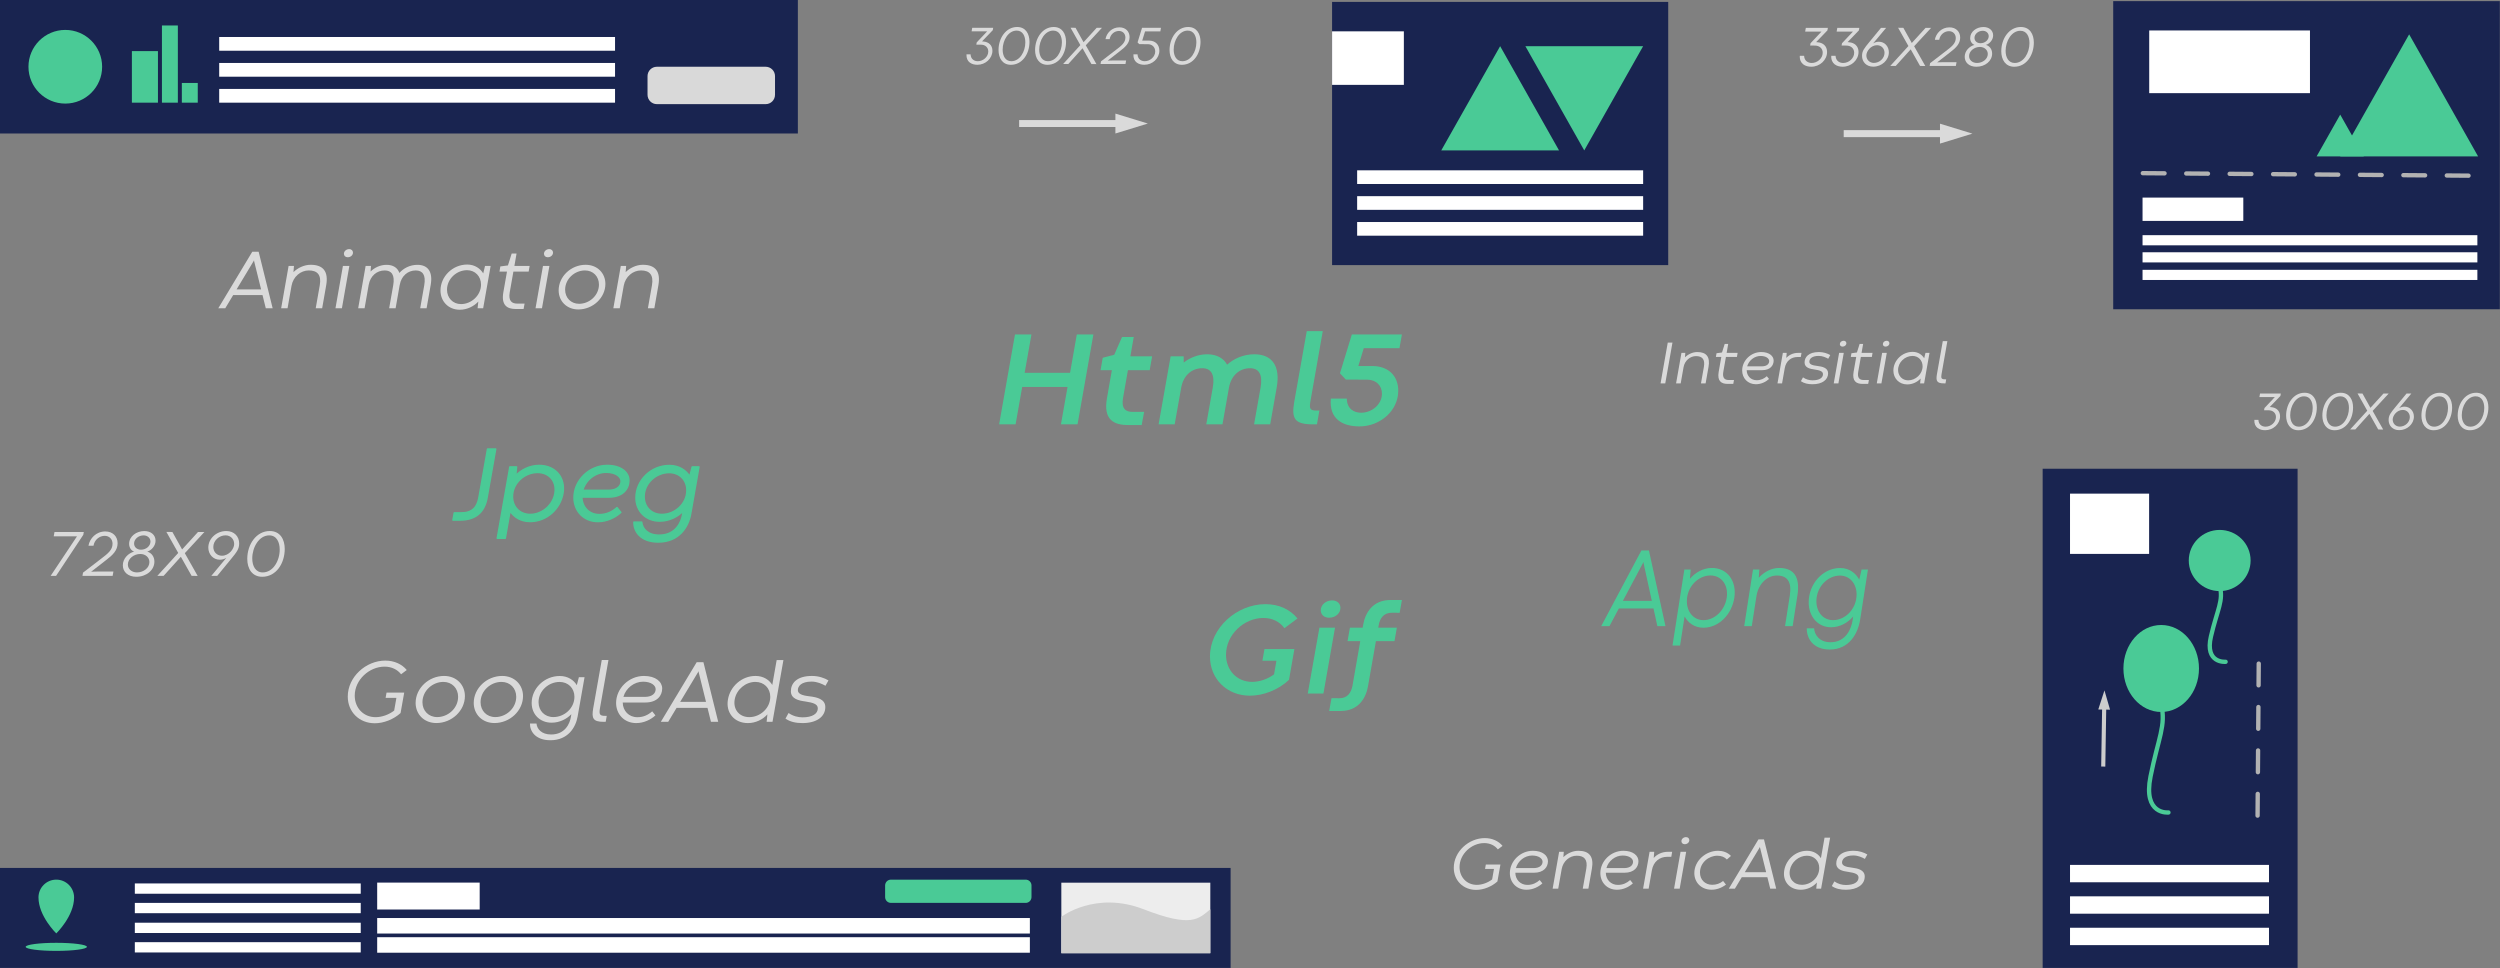 <?xml version="1.0" encoding="UTF-8" standalone="no"?><!DOCTYPE svg PUBLIC "-//W3C//DTD SVG 1.1//EN" "http://www.w3.org/Graphics/SVG/1.1/DTD/svg11.dtd"><svg width="100%" height="100%" viewBox="0 0 1727 669" version="1.1" xmlns="http://www.w3.org/2000/svg" xmlns:xlink="http://www.w3.org/1999/xlink" xml:space="preserve" xmlns:serif="http://www.serif.com/" style="fill-rule:evenodd;clip-rule:evenodd;stroke-linecap:round;stroke-linejoin:round;stroke-miterlimit:1.5;"><rect x="0" y="0" width="1727" height="669" fill="#808080" stroke="none"/><rect id="hc" x="0" y="0" width="1726.88" height="668.67" style="fill:none;"/><clipPath id="_clip1"><rect x="0" y="0" width="1726.88" height="668.67"/></clipPath><g clip-path="url(#_clip1)"><g id="heroContent"><rect x="920.199" y="1.312" width="232.198" height="181.823" style="fill:#192450;"/><clipPath id="_clip2"><rect x="920.199" y="1.312" width="232.198" height="181.823"/></clipPath><g clip-path="url(#_clip2)"><path d="M1094.4,103.894l-40.676,-72l81.352,0l-40.676,72Z" style="fill:#4aca96;"/><path d="M1036.3,31.894l40.676,72l-81.352,0l40.676,-72Z" style="fill:#4aca96;"/><g id="λεττερ"><rect x="147.051" y="79.626" width="385.684" height="9.445" style="fill:#fff;"/><rect x="147.051" y="53.088" width="87.369" height="18.891" style="fill:#fff;"/><rect x="147.051" y="96.719" width="385.684" height="9.445" style="fill:#fff;"/></g><g id="letr"><rect x="937.516" y="135.514" width="197.565" height="9.445" style="fill:#fff;"/><rect x="937.516" y="153.37" width="197.565" height="9.445" style="fill:#fff;"/><rect x="937.516" y="117.658" width="197.565" height="9.445" style="fill:#fff;"/><rect x="874.94" y="21.631" width="94.847" height="36.994" style="fill:#fff;"/></g></g><rect x="1459.8" y="0.788" width="271.847" height="212.87" style="fill:#192450;"/><clipPath id="_clip3"><rect x="1459.8" y="0.788" width="271.847" height="212.87"/></clipPath><g clip-path="url(#_clip3)"><path d="M1664.24,23.728l47.622,84.294l-95.244,0l47.622,-84.294Z" style="fill:#4aca96;"/><path d="M1616.62,79.181l16.294,28.841l-32.588,0l16.294,-28.841Z" style="fill:#4aca96;"/><g id="λεττερ1" serif:id="λεττερ"><rect x="554.628" y="92.475" width="451.542" height="11.058" style="fill:#fff;"/><rect x="554.628" y="61.405" width="102.288" height="22.116" style="fill:#fff;"/><rect x="554.628" y="112.487" width="451.542" height="11.058" style="fill:#fff;"/></g><g id="letr1" serif:id="letr"><rect x="1480.07" y="162.454" width="231.3" height="7.016" style="fill:#fff;"/><rect x="1480.07" y="174.264" width="231.3" height="7.016" style="fill:#fff;"/><rect x="1480.07" y="186.391" width="231.3" height="7.016" style="fill:#fff;"/><rect x="1480.07" y="136.496" width="69.607" height="16.111" style="fill:#fff;"/><rect x="1484.68" y="21.039" width="111.043" height="43.311" style="fill:#fff;"/></g></g><rect x="0" y="0" width="551.159" height="92.223" style="fill:#192450;"/><g id="letr2" serif:id="letr"><rect x="151.424" y="43.495" width="273.446" height="9.49" style="fill:#fff;"/><rect x="151.424" y="61.434" width="273.446" height="9.49" style="fill:#fff;"/><rect x="151.424" y="25.555" width="273.446" height="9.49" style="fill:#fff;"/><path d="M535.379,52.569c0,-3.564 -2.893,-6.457 -6.457,-6.457l-75.152,0c-3.564,0 -6.458,2.893 -6.458,6.457l0,12.916c0,3.564 2.894,6.457 6.458,6.457l75.152,0c3.564,0 6.457,-2.893 6.457,-6.457l0,-12.916Z" style="fill:#d9d9d9;"/></g><rect x="91.107" y="35.307" width="18" height="35.617" style="fill:#4aca96;"/><rect x="125.613" y="57.307" width="11" height="13.617" style="fill:#4aca96;"/><rect x="111.86" y="17.597" width="11" height="53.327" style="fill:#4aca96;"/><circle cx="45.107" cy="46.112" r="25.444" style="fill:#4aca96;"/><rect x="-1.926" y="599.573" width="852.033" height="69.096" style="fill:#192450;"/><g id="letr3" serif:id="letr"><rect x="93.139" y="637.411" width="156.059" height="7.11" style="fill:#fff;"/><rect x="93.139" y="650.852" width="156.059" height="7.11" style="fill:#fff;"/></g><g id="letr4" serif:id="letr"><rect x="260.558" y="634.17" width="450.876" height="10.718" style="fill:#fff;"/><rect x="260.558" y="609.699" width="70.806" height="18.595" style="fill:#fff;"/><rect x="260.558" y="647.419" width="450.876" height="10.718" style="fill:#fff;"/></g><rect x="733.168" y="609.756" width="102.921" height="48.732" style="fill:#ededed;"/><clipPath id="_clip4"><rect x="733.168" y="609.756" width="102.921" height="48.732"/></clipPath><g clip-path="url(#_clip4)"><path d="M733.168,633.342c0,0 23.509,-18.187 56.918,-5.212c33.409,12.975 37.838,6.587 46.003,0c8.165,-6.587 0,30.358 0,30.358l-102.921,0l0,-25.146Z" style="fill:#cdcdcd;"/></g><g id="letr5" serif:id="letr"><rect x="93.139" y="610.281" width="156.059" height="7.11" style="fill:#fff;"/><rect x="93.139" y="623.723" width="156.059" height="7.11" style="fill:#fff;"/></g><path d="M712.56,611.67c0,-2.217 -1.8,-4.016 -4.016,-4.016l-93.092,0c-2.216,0 -4.016,1.799 -4.016,4.016l0,8.032c0,2.217 1.8,4.016 4.016,4.016l93.092,0c2.216,0 4.016,-1.799 4.016,-4.016l0,-8.032Z" style="fill:#4aca96;"/><g id="point"><path d="M38.882,644.799c0,0 12.299,-11.918 12.299,-24.846c0,-6.788 -5.511,-12.299 -12.299,-12.299c-6.788,0 -12.299,5.511 -12.299,12.299c0,12.928 12.299,24.846 12.299,24.846Z" style="fill:#4aca96;"/><ellipse cx="38.882" cy="654.086" rx="21.147" ry="2.789" style="fill:#4aca96;"/></g><rect x="1411.07" y="323.789" width="176.106" height="344.881" style="fill:#192450;"/><g id="σηαπε"><ellipse cx="1492.96" cy="461.793" rx="26.1" ry="30.047" style="fill:#4aca96;"/><path d="M1497.96,561.269c0,0 -17.756,1.94 -12.361,-24.895c5.395,-26.835 10.815,-35.049 7.369,-49.789" style="fill:none;stroke:#4aca96;stroke-width:3px;"/></g><rect x="1429.97" y="341.003" width="54.637" height="41.632" style="fill:#fff;"/><g id="λεττερ2" serif:id="λεττερ"><rect x="1429.97" y="619.183" width="137.448" height="11.996" style="fill:#fff;"/><rect x="1429.97" y="597.474" width="137.448" height="11.996" style="fill:#fff;"/><rect x="1429.97" y="640.892" width="137.448" height="11.996" style="fill:#fff;"/></g><path d="M1454.35,529.562l-2.849,-0.045l0.625,-39.36l-2.646,-0.042l4.281,-13.204l3.859,13.333l-2.645,-0.042l-0.625,39.36Z" style="fill:#cdcdcd;"/><path d="M1559.53,563.423l0.909,-118.372" style="fill:none;stroke:#b2b2b2;stroke-width:3px;stroke-dasharray:15,15,0,0;"/><g id="σηαπε1" serif:id="σηαπε"><ellipse cx="1533.36" cy="387.201" rx="21.362" ry="21.134" style="fill:#4aca96;"/><path d="M1537.44,457.166c0,0 -14.532,1.365 -10.116,-17.509c4.415,-18.874 8.851,-24.651 6.031,-35.019" style="fill:none;stroke:#4aca96;stroke-width:3px;"/></g><g><path d="M690.2,293.144l11.372,0l4.567,-25.851l31.329,0l-4.567,25.851l11.463,0l10.961,-62.11l-11.463,0l-4.659,26.49l-31.375,0l4.704,-26.49l-11.371,0l-10.961,62.11Z" style="fill:#4aca96;fill-rule:nonzero;"/><path d="M769.715,245.055l-7.944,2.101l-1.508,8.581l7.809,0l-3.378,19.324c-2.695,15.117 4.884,18.586 14.975,18.586l8.998,0l1.69,-9.129l-8.039,0c-4.522,0 -7.855,-2.011 -6.531,-9.548l3.38,-19.233l15.026,0l1.69,-9.585l-15.026,0l2.329,-13.383l-8.084,0.046l-5.387,12.24Z" style="fill:#4aca96;fill-rule:nonzero;"/><path d="M881.978,267.521c2.558,-14.478 -3.058,-22.785 -15.478,-22.785c-7.901,0 -14.432,3.286 -18.817,7.166c-2.558,-4.564 -7.262,-7.166 -13.839,-7.166c-6.258,0 -12.149,2.556 -16.123,5.706l-0.046,-4.29l-8.997,0l-8.313,46.992l11.099,0l4.476,-25.163c1.461,-8.59 7.307,-13.614 14.57,-13.614c6.074,0 8.906,4.202 7.262,13.474l-4.476,25.303l11.19,0l4.476,-25.303c1.461,-8.404 7.308,-13.474 14.57,-13.474c6.074,0 8.905,4.202 7.262,13.474l-4.476,25.303l11.141,0l4.519,-25.623Z" style="fill:#4aca96;fill-rule:nonzero;"/><path d="M902.715,228.75l-8.628,48.734c-2.055,11.78 0.137,15.66 13.012,15.66l2.649,0l1.69,-9.54l-2.193,0c-4.202,0 -4.887,-1.279 -4.019,-6.257l8.541,-48.597l-11.052,0Z" style="fill:#4aca96;fill-rule:nonzero;"/><path d="M942.087,240.528l24.662,0l1.689,-9.494l-34.574,0l-8.219,26.853l4.108,4.336l14.573,0.046c6.35,0 10.325,4.112 10.325,9.685c0,7.31 -6.807,13.157 -14.437,13.157c-4.934,0 -9.822,-2.786 -9.822,-9.776l-11.047,0c-1.325,14.524 8.628,19.225 19.773,19.225c14.253,0 26.808,-10.774 26.808,-24.662c0,-10.14 -6.756,-17.032 -17.9,-17.032l-9.685,0l3.746,-12.338Z" style="fill:#4aca96;fill-rule:nonzero;"/></g><g><path d="M872.072,456.451l9.676,0l-1.635,9.415c-4.418,3.227 -9.897,5.172 -15.199,5.172c-10.516,0 -17.983,-8.133 -17.983,-18.737c0,-14.007 12.548,-25.409 25.804,-25.409c6.318,0 11.399,2.651 14.536,7.071l9.014,-6.718c-4.905,-6.138 -12.725,-9.892 -22.092,-9.892c-19.883,0 -38.347,16.477 -38.347,36.14c0,15.379 11.571,27.083 27.61,27.083c9.279,0 19.706,-4.018 26.997,-10.953l-0.089,-0.044l0.089,0l3.711,-21.208l-20.678,0l-1.414,8.08Z" style="fill:#4aca96;fill-rule:nonzero;"/><path d="M903.404,479.074l10.823,0l7.995,-45.461l-10.778,0l-8.04,45.461Zm8.97,-57.526c0,2.87 2.164,5.167 5.741,5.167c4.461,0 7.862,-3.047 7.862,-6.801c0,-2.827 -2.12,-5.168 -5.742,-5.168c-4.461,0 -7.861,3.224 -7.861,6.802Z" style="fill:#4aca96;fill-rule:nonzero;"/><path d="M934.288,473.732c-0.972,4.861 -3.402,8.617 -9.146,8.617l-5.345,-0.044l-1.591,8.831l7.952,0c12.282,0 17.451,-8.875 18.865,-17.139l5.479,-31.11l12.812,0l1.634,-9.274l-12.856,0l0.309,-1.724c0.84,-4.819 3.446,-8.62 9.101,-8.62l5.39,0.044l1.546,-8.832l-7.908,0c-12.282,0 -17.451,8.876 -18.864,17.187l-0.354,1.945l-8.792,0l-1.634,9.274l8.791,0l-5.389,30.845Z" style="fill:#4aca96;fill-rule:nonzero;"/></g><g><path d="M1144.91,432.547l5.601,0l-11.439,-52.277l-5.194,0l-27.767,52.277l5.703,0l6.483,-12.225l23.931,0l2.682,12.225Zm-9.946,-43.589l0.34,-0.884l0.068,0.884l5.702,26.102l-19.993,0l13.883,-26.102Z" style="fill:#4aca96;fill-rule:nonzero;"/><path d="M1198.07,412.982c1.799,-11.496 -4.783,-20.641 -15.476,-20.641c-6.111,0 -11.712,3.264 -15.209,7.53l0.543,-6.454l-4.379,0l-8.181,52.508l5.228,0l3.123,-20.101c2.342,4.42 6.857,7.799 13.002,7.799c10.694,0 19.552,-9.145 21.349,-20.641Zm-5.258,0c-1.358,8.805 -8.453,15.418 -16.023,15.418c-6.722,0 -11.509,-5.537 -11.509,-13.111c0,-9.997 7.876,-17.763 16.296,-17.763c7.57,0 12.593,6.574 11.236,15.456Z" style="fill:#4aca96;fill-rule:nonzero;"/><path d="M1241.66,411.327c1.968,-12.648 -2.273,-18.986 -12.693,-18.986c-5.398,0 -10.66,2.995 -14.02,6.799l0.407,-5.723l-4.379,0l-6.077,39.13l5.228,0l3.259,-20.872c1.358,-8.421 7.435,-14.111 14.088,-14.111c7.028,0 10.455,4.114 8.929,13.84l-3.293,21.143l5.26,0l3.291,-21.22Z" style="fill:#4aca96;fill-rule:nonzero;"/><path d="M1249.44,416.096c0,9.843 6.344,17.22 15.442,17.22c6.145,0 11.746,-3.226 15.277,-7.454l-0.374,2.538c-0.815,5.531 -4.379,15.262 -15.276,15.262c-7.503,0 -10.965,-4.885 -11.338,-9.615l-5.055,0c-0.102,6.884 4.309,14.646 15.849,14.646c13.512,0 19.555,-11.108 21.048,-20.793l5.364,-34.483l-4.379,0l-1.63,7.035c-2.24,-4.386 -6.857,-8.073 -13.172,-8.073c-11.949,0 -21.756,10.876 -21.756,23.717l0,0Zm5.325,-0.768c0,-9.959 7.842,-17.725 16.262,-17.725c6.721,0 11.508,5.498 11.508,13.034c0,10.035 -7.842,17.763 -16.261,17.763c-6.756,0 -11.509,-5.498 -11.509,-13.072Z" style="fill:#4aca96;fill-rule:nonzero;"/></g><g><path d="M266.381,482.086l7.453,0l-1.545,8.789c-3.605,2.788 -8.423,4.546 -12.816,4.546c-8.484,0 -14.422,-6.516 -14.422,-14.879c0,-10.907 10.029,-20.029 20.603,-20.029c4.878,0 8.877,2 11.422,5.273l3.909,-2.939c-3.303,-4.029 -8.635,-6.511 -14.816,-6.511c-13.453,0 -25.932,11.329 -25.932,24.842c0,10.576 7.874,18.451 18.721,18.451c6.12,0 12.998,-2.725 17.755,-7.057l2.514,-14.118l-12.21,0l-0.636,3.632Z" style="fill:#dadada;fill-rule:nonzero;"/><path d="M287.109,485.572c0,7.819 5.844,13.905 14.329,13.905c10.606,0 19.722,-8.48 19.722,-18.632c0,-7.818 -5.874,-13.905 -14.389,-13.905c-10.636,0 -19.662,8.511 -19.662,18.632Zm4.723,-0.484c0,-7.879 6.939,-14.031 14.454,-14.031c5.939,0 10.182,4.364 10.182,10.303c0,7.879 -6.97,14 -14.455,14c-5.939,0 -10.181,-4.333 -10.181,-10.272Z" style="fill:#dadada;fill-rule:nonzero;"/><path d="M327.254,485.572c0,7.819 5.844,13.905 14.329,13.905c10.606,0 19.723,-8.48 19.723,-18.632c0,-7.818 -5.874,-13.905 -14.39,-13.905c-10.636,0 -19.662,8.511 -19.662,18.632Zm4.723,-0.484c0,-7.879 6.939,-14.031 14.455,-14.031c5.939,0 10.181,4.364 10.181,10.303c0,7.879 -6.969,14 -14.454,14c-5.94,0 -10.182,-4.333 -10.182,-10.272Z" style="fill:#dadada;fill-rule:nonzero;"/><path d="M367.278,485.663c0,7.758 5.662,13.572 13.782,13.572c5.484,0 10.484,-2.543 13.635,-5.875l-0.334,2c-0.727,4.36 -3.908,12.029 -13.634,12.029c-6.696,0 -9.785,-3.85 -10.118,-7.578l-4.512,0c-0.091,5.426 3.846,11.543 14.145,11.543c12.059,0 17.452,-8.755 18.785,-16.388l4.788,-27.177l-3.909,0l-1.454,5.544c-2,-3.456 -6.121,-6.362 -11.756,-6.362c-10.665,0 -19.418,8.571 -19.418,18.692l0,0Zm4.753,-0.606c0,-7.848 6.999,-13.97 14.513,-13.97c6,0 10.272,4.334 10.272,10.273c0,7.909 -6.999,14 -14.513,14c-6.03,0 -10.272,-4.333 -10.272,-10.303Z" style="fill:#dadada;fill-rule:nonzero;"/><path d="M415.692,455.942l-5.936,33.54c-1.12,6.634 -0.151,9.147 7.147,9.147l1.515,0l0.728,-4.117l-1.303,0c-3.606,0 -4.06,-1.182 -3.424,-5.06l5.908,-33.51l-4.635,0Z" style="fill:#dadada;fill-rule:nonzero;"/><path d="M445.659,485.297c8.575,0 11.784,-4.965 11.784,-9.693c0,-4.577 -4.42,-8.664 -12.602,-8.664c-10.455,0 -19.238,8.664 -19.238,18.661c0,7.698 5.541,13.906 13.905,13.906c5.333,0 10.121,-2.421 13.273,-5.329l-2.243,-2.788c-2.788,2.455 -6,4.061 -10.273,4.061c-5.818,0 -10,-4.334 -10.091,-10.154l15.485,0Zm-1.424,-14.391c5.697,0 8.697,2.667 8.697,5.183c0,2.818 -2.303,5.213 -7.121,5.304l-15.152,0c1.697,-6.032 7.394,-10.487 13.576,-10.487Z" style="fill:#dadada;fill-rule:nonzero;"/><path d="M491.135,498.629l4.999,0l-10.21,-41.202l-4.635,0l-24.782,41.202l5.09,0l5.786,-9.635l21.359,0l2.393,9.635Zm-8.876,-34.355l0.303,-0.697l0.06,0.697l5.09,20.573l-17.844,0l12.391,-20.573Z" style="fill:#dadada;fill-rule:nonzero;"/><path d="M502.864,483.209c-1.606,9.06 4.299,16.298 13.782,16.298c5.363,0 10.332,-2.482 13.483,-6.026l-0.546,5.148l4.06,0l7.545,-42.657l-4.666,0l-3.03,17.176c-2.121,-3.483 -6.09,-6.208 -11.604,-6.208c-9.514,0 -17.512,7.238 -19.025,16.269l0.001,0Zm4.662,0c1.212,-6.94 7.544,-12.152 14.301,-12.152c5.999,0 10.271,4.364 10.271,10.303c0,7.909 -6.999,14.031 -14.513,14.031c-6.787,0 -11.271,-5.182 -10.059,-12.182Z" style="fill:#dadada;fill-rule:nonzero;"/><path d="M542.615,496.42c3.273,2.27 7.269,3.087 11.753,3.087c9.668,0 15.755,-4.359 15.755,-11.056c0,-5.636 -5.966,-6.818 -10.754,-7.424c-5.425,-0.576 -8.213,-1.758 -8.213,-4.303c0,-2.637 2.303,-5.879 9.455,-5.879c3.91,0 7.271,1.576 9.633,2.879l2.06,-3.696c-2.817,-1.695 -6.844,-3.088 -11.389,-3.088c-10.819,0 -14.573,5.299 -14.573,10.572c0,5.333 5.571,6.485 9.936,7.06c5.334,0.819 8.667,1.728 8.667,4.788c0,3.637 -3.667,6.182 -10.546,6.182c-3.152,0 -6.513,-0.818 -9.663,-3l-2.121,3.878Z" style="fill:#dadada;fill-rule:nonzero;"/></g><g><path d="M183.612,212.965l4.74,0l-9.682,-39.071l-4.395,0l-23.5,39.071l4.826,0l5.487,-9.136l20.254,0l2.27,9.136Zm-8.418,-32.578l0.287,-0.66l0.058,0.66l4.826,19.509l-16.921,0l11.75,-19.509Z" style="fill:#dadada;fill-rule:nonzero;"/><path d="M225.33,197.106c1.666,-9.453 -1.924,-14.19 -10.743,-14.19c-4.568,0 -9.021,2.239 -11.866,5.082l0.345,-4.278l-3.706,0l-5.143,29.245l4.424,0l2.759,-15.599c1.149,-6.294 6.292,-10.546 11.923,-10.546c5.948,0 8.849,3.074 7.557,10.343l-2.787,15.802l4.452,0l2.785,-15.859Z" style="fill:#dadada;fill-rule:nonzero;"/><path d="M231.74,212.965l4.452,0l5.142,-29.245l-4.452,0l-5.142,29.245Zm5.833,-37.665c0,1.349 1.005,2.412 2.613,2.412c2.067,0 3.647,-1.465 3.647,-3.187c0,-1.35 -0.977,-2.441 -2.613,-2.441c-2.039,0 -3.647,1.493 -3.647,3.216Z" style="fill:#dadada;fill-rule:nonzero;"/><path d="M297.532,196.818c1.609,-9.165 -2.009,-13.873 -9.162,-13.873c-5.401,0 -9.768,2.497 -12.469,5.599c-1.293,-3.648 -4.396,-5.599 -8.85,-5.599c-4.51,0 -8.447,2.009 -11.061,4.622l0.287,-3.847l-3.706,0l-5.143,29.245l4.424,0l2.845,-16.173c1.149,-6.295 5.66,-9.972 11.061,-9.972c4.712,0 7.126,3.103 5.89,10.171l-2.815,15.974l4.453,0l2.845,-16.204l0.028,0c1.092,-6.235 5.66,-9.941 11.033,-9.941c4.712,0 7.125,3.103 5.89,10.171l-2.815,15.974l4.423,0l2.842,-16.147Z" style="fill:#dadada;fill-rule:nonzero;"/><path d="M304.288,200.697c0,7.387 5.369,13.274 13.327,13.274c5.143,0 9.827,-2.44 12.815,-5.657l-0.517,4.651l3.85,0l5.171,-29.245l-3.878,0l-1.236,5.143c-1.982,-3.278 -5.775,-6.12 -11.09,-6.12c-10.114,0 -18.442,8.329 -18.442,17.954Zm4.507,-0.572c0,-7.472 6.608,-13.478 13.82,-13.478c5.66,0 9.682,4.311 9.682,9.943c0,7.471 -6.694,13.477 -13.82,13.477c-5.66,0 -9.682,-4.31 -9.682,-9.942Z" style="fill:#dadada;fill-rule:nonzero;"/><path d="M350.887,183.347l-5.255,0.718l-0.603,3.559l5.198,0l-2.526,14.34c-1.523,8.792 2.526,11.49 8.472,11.49l5.517,0l0.689,-3.732l-5.171,0c-3.391,0 -6.177,-1.638 -5.086,-7.787l2.528,-14.311l10.545,0l0.661,-3.904l-10.516,0l1.494,-8.59l-3.362,0l-2.585,8.217Z" style="fill:#dadada;fill-rule:nonzero;"/><path d="M369.939,212.965l4.452,0l5.142,-29.245l-4.452,0l-5.142,29.245Zm5.833,-37.665c0,1.349 1.005,2.412 2.613,2.412c2.067,0 3.647,-1.465 3.647,-3.187c0,-1.35 -0.977,-2.441 -2.613,-2.441c-2.039,0 -3.647,1.493 -3.647,3.216Z" style="fill:#dadada;fill-rule:nonzero;"/><path d="M385.914,200.584c0,7.414 5.542,13.186 13.588,13.186c10.058,0 18.703,-8.042 18.703,-17.668c0,-7.414 -5.571,-13.186 -13.646,-13.186c-10.086,0 -18.645,8.071 -18.645,17.668Zm4.479,-0.459c0,-7.472 6.58,-13.305 13.707,-13.305c5.632,0 9.655,4.138 9.655,9.77c0,7.471 -6.609,13.276 -13.707,13.276c-5.632,0 -9.655,-4.109 -9.655,-9.741Z" style="fill:#dadada;fill-rule:nonzero;"/><path d="M454.809,197.106c1.666,-9.453 -1.923,-14.19 -10.742,-14.19c-4.568,0 -9.022,2.239 -11.866,5.082l0.344,-4.278l-3.706,0l-5.143,29.245l4.425,0l2.758,-15.599c1.149,-6.294 6.292,-10.546 11.924,-10.546c5.947,0 8.848,3.074 7.556,10.343l-2.787,15.802l4.452,0l2.785,-15.859Z" style="fill:#dadada;fill-rule:nonzero;"/></g><g><path d="M1025.88,600.238l6.16,0l-1.277,7.265c-2.98,2.304 -6.962,3.757 -10.593,3.757c-7.013,0 -11.921,-5.386 -11.921,-12.298c0,-9.015 8.289,-16.555 17.03,-16.555c4.032,0 7.337,1.653 9.441,4.358l3.231,-2.429c-2.73,-3.33 -7.138,-5.382 -12.247,-5.382c-11.119,0 -21.434,9.364 -21.434,20.533c0,8.742 6.508,15.251 15.474,15.251c5.059,0 10.744,-2.252 14.675,-5.833l2.079,-11.669l-10.093,0l-0.525,3.002Z" style="fill:#dadada;fill-rule:nonzero;"/><path d="M1059.59,602.892c7.088,0 9.74,-4.104 9.74,-8.012c0,-3.783 -3.653,-7.161 -10.416,-7.161c-8.641,0 -15.902,7.161 -15.902,15.424c0,6.363 4.58,11.495 11.494,11.495c4.408,0 8.366,-2.002 10.971,-4.405l-1.854,-2.305c-2.304,2.029 -4.959,3.357 -8.491,3.357c-4.809,0 -8.266,-3.582 -8.341,-8.393l12.799,0Zm-1.177,-11.895c4.709,0 7.189,2.204 7.189,4.284c0,2.33 -1.904,4.309 -5.886,4.384l-12.524,0c1.402,-4.986 6.111,-8.668 11.221,-8.668Z" style="fill:#dadada;fill-rule:nonzero;"/><path d="M1099.68,600.088c1.452,-8.24 -1.676,-12.369 -9.363,-12.369c-3.982,0 -7.864,1.952 -10.343,4.43l0.3,-3.729l-3.23,0l-4.483,25.492l3.857,0l2.404,-13.597c1.002,-5.487 5.484,-9.193 10.393,-9.193c5.184,0 7.713,2.68 6.586,9.016l-2.429,13.774l3.881,0l2.427,-13.824Z" style="fill:#dadada;fill-rule:nonzero;"/><path d="M1122.1,602.892c7.087,0 9.74,-4.104 9.74,-8.012c0,-3.783 -3.653,-7.161 -10.416,-7.161c-8.642,0 -15.902,7.161 -15.902,15.424c0,6.363 4.58,11.495 11.493,11.495c4.409,0 8.366,-2.002 10.971,-4.405l-1.853,-2.305c-2.305,2.029 -4.96,3.357 -8.491,3.357c-4.81,0 -8.266,-3.582 -8.341,-8.393l12.799,0Zm-1.177,-11.895c4.709,0 7.188,2.204 7.188,4.284c0,2.33 -1.903,4.309 -5.886,4.384l-12.524,0c1.403,-4.986 6.112,-8.668 11.222,-8.668Z" style="fill:#dadada;fill-rule:nonzero;"/><path d="M1155.13,588.42l-2.904,0c-4.207,0 -7.662,1.802 -9.841,4.255l0.351,-4.255l-3.205,0l-4.482,25.492l3.831,0l2.228,-12.672c1.077,-6.136 5.384,-9.367 10.692,-9.367l2.729,0l0.601,-3.453Z" style="fill:#dadada;fill-rule:nonzero;"/><path d="M1156.44,613.912l3.88,0l4.482,-25.492l-3.881,0l-4.481,25.492Zm5.084,-32.831c0,1.176 0.876,2.102 2.277,2.102c1.802,0 3.179,-1.276 3.179,-2.778c0,-1.176 -0.851,-2.127 -2.278,-2.127c-1.777,0 -3.178,1.301 -3.178,2.803Z" style="fill:#dadada;fill-rule:nonzero;"/><path d="M1190.32,608.58c-2.129,1.753 -4.659,2.63 -7.589,2.63c-4.608,0 -8.389,-3.256 -8.389,-8.466c0,-6.938 6.135,-11.622 11.945,-11.622c2.83,0 5.134,0.952 6.637,2.63l2.83,-2.48c-2.404,-2.502 -5.66,-3.553 -8.891,-3.553c-8.74,0 -16.425,7.06 -16.425,15.376c0,6.437 4.68,11.393 11.667,11.518c3.281,0.075 6.887,-1.026 10.193,-3.528l-1.978,-2.505Z" style="fill:#dadada;fill-rule:nonzero;"/><path d="M1222.87,613.912l4.131,0l-8.438,-34.056l-3.832,0l-20.484,34.056l4.207,0l4.783,-7.964l17.654,0l1.979,7.964Zm-7.337,-28.397l0.25,-0.576l0.05,0.576l4.207,17.005l-14.749,0l10.242,-17.005Z" style="fill:#dadada;fill-rule:nonzero;"/><path d="M1232.57,601.166c-1.327,7.489 3.553,13.472 11.392,13.472c4.432,0 8.54,-2.052 11.144,-4.981l-0.451,4.255l3.356,0l6.236,-35.259l-3.857,0l-2.504,14.197c-1.753,-2.879 -5.034,-5.131 -9.592,-5.131c-7.863,0 -14.474,5.983 -15.725,13.447l0.001,0Zm3.854,0c1.001,-5.736 6.236,-10.044 11.82,-10.044c4.959,0 8.49,3.607 8.49,8.516c0,6.538 -5.785,11.597 -11.996,11.597c-5.61,0 -9.316,-4.283 -8.314,-10.069Z" style="fill:#dadada;fill-rule:nonzero;"/><path d="M1265.42,612.086c2.705,1.876 6.008,2.552 9.715,2.552c7.991,0 13.022,-3.603 13.022,-9.139c0,-4.659 -4.931,-5.635 -8.889,-6.136c-4.484,-0.476 -6.789,-1.453 -6.789,-3.557c0,-2.179 1.904,-4.859 7.816,-4.859c3.232,0 6.01,1.302 7.962,2.379l1.703,-3.055c-2.329,-1.401 -5.657,-2.552 -9.414,-2.552c-8.942,0 -12.045,4.38 -12.045,8.738c0,4.408 4.605,5.36 8.212,5.836c4.409,0.676 7.164,1.428 7.164,3.958c0,3.005 -3.031,5.109 -8.717,5.109c-2.605,0 -5.383,-0.676 -7.987,-2.479l-1.753,3.205Z" style="fill:#dadada;fill-rule:nonzero;"/></g><g><path d="M1147.12,264.834l3.248,0l4.966,-28.144l-3.249,0l-4.965,28.144Z" style="fill:#dadada;fill-rule:nonzero;"/><path d="M1180.25,253.41c1.2,-6.809 -1.385,-10.221 -7.738,-10.221c-3.291,0 -6.498,1.613 -8.547,3.66l0.248,-3.081l-2.67,0l-3.704,21.066l3.187,0l1.987,-11.236c0.827,-4.534 4.532,-7.597 8.589,-7.597c4.284,0 6.373,2.214 5.443,7.45l-2.008,11.383l3.207,0l2.006,-11.424Z" style="fill:#dadada;fill-rule:nonzero;"/><path d="M1189.56,243.499l-3.786,0.517l-0.434,2.564l3.744,0l-1.82,10.329c-1.096,6.334 1.82,8.277 6.103,8.277l3.974,0l0.497,-2.688l-3.726,0c-2.442,0 -4.449,-1.18 -3.663,-5.609l1.821,-10.309l7.596,0l0.476,-2.812l-7.575,0l1.076,-6.188l-2.421,0l-1.862,5.919Z" style="fill:#dadada;fill-rule:nonzero;"/><path d="M1217.19,255.728c5.857,0 8.049,-3.392 8.049,-6.622c0,-3.126 -3.019,-5.917 -8.608,-5.917c-7.141,0 -13.141,5.917 -13.141,12.746c0,5.259 3.785,9.499 9.498,9.499c3.643,0 6.914,-1.654 9.067,-3.64l-1.532,-1.905c-1.904,1.677 -4.099,2.775 -7.017,2.775c-3.975,0 -6.831,-2.961 -6.893,-6.936l10.577,0Zm-0.973,-9.831c3.892,0 5.941,1.822 5.941,3.541c0,1.925 -1.573,3.561 -4.864,3.623l-10.35,0c1.159,-4.12 5.051,-7.164 9.273,-7.164Z" style="fill:#dadada;fill-rule:nonzero;"/><path d="M1244.49,243.768l-2.401,0c-3.476,0 -6.332,1.489 -8.132,3.516l0.29,-3.516l-2.649,0l-3.704,21.066l3.166,0l1.842,-10.472c0.89,-5.071 4.449,-7.74 8.836,-7.74l2.255,0l0.497,-2.854Z" style="fill:#dadada;fill-rule:nonzero;"/><path d="M1244.06,263.325c2.235,1.551 4.965,2.109 8.028,2.109c6.604,0 10.761,-2.977 10.761,-7.552c0,-3.85 -4.074,-4.657 -7.345,-5.071c-3.706,-0.393 -5.611,-1.201 -5.611,-2.939c0,-1.801 1.574,-4.016 6.459,-4.016c2.671,0 4.967,1.076 6.58,1.966l1.407,-2.524c-1.924,-1.158 -4.675,-2.109 -7.78,-2.109c-7.389,0 -9.954,3.619 -9.954,7.221c0,3.643 3.806,4.429 6.787,4.823c3.644,0.559 5.921,1.18 5.921,3.27c0,2.484 -2.505,4.223 -7.204,4.223c-2.153,0 -4.449,-0.559 -6.601,-2.049l-1.448,2.648Z" style="fill:#dadada;fill-rule:nonzero;"/><path d="M1266.76,264.834l3.207,0l3.704,-21.066l-3.207,0l-3.704,21.066Zm4.202,-27.131c0,0.972 0.724,1.737 1.882,1.737c1.489,0 2.627,-1.055 2.627,-2.296c0,-0.972 -0.703,-1.758 -1.882,-1.758c-1.469,0 -2.627,1.076 -2.627,2.317Z" style="fill:#dadada;fill-rule:nonzero;"/><path d="M1282.76,243.499l-3.786,0.517l-0.434,2.564l3.744,0l-1.82,10.329c-1.097,6.334 1.82,8.277 6.103,8.277l3.974,0l0.496,-2.688l-3.725,0c-2.442,0 -4.449,-1.18 -3.663,-5.609l1.821,-10.309l7.596,0l0.476,-2.812l-7.575,0l1.076,-6.188l-2.421,0l-1.862,5.919Z" style="fill:#dadada;fill-rule:nonzero;"/><path d="M1296.48,264.834l3.207,0l3.704,-21.066l-3.207,0l-3.704,21.066Zm4.201,-27.131c0,0.972 0.724,1.737 1.883,1.737c1.489,0 2.627,-1.055 2.627,-2.296c0,-0.972 -0.704,-1.758 -1.883,-1.758c-1.468,0 -2.627,1.076 -2.627,2.317Z" style="fill:#dadada;fill-rule:nonzero;"/><path d="M1307.95,255.997c0,5.321 3.867,9.562 9.6,9.562c3.705,0 7.078,-1.758 9.231,-4.075l-0.373,3.35l2.773,0l3.726,-21.066l-2.794,0l-0.89,3.704c-1.428,-2.36 -4.16,-4.407 -7.989,-4.407c-7.285,0 -13.284,5.999 -13.284,12.932Zm3.246,-0.412c0,-5.382 4.761,-9.708 9.955,-9.708c4.077,0 6.975,3.105 6.975,7.162c0,5.381 -4.822,9.708 -9.955,9.708c-4.077,0 -6.975,-3.105 -6.975,-7.162Z" style="fill:#dadada;fill-rule:nonzero;"/><path d="M1342.07,235.676l-4.054,22.911c-0.765,4.531 -0.103,6.247 4.882,6.247l1.035,0l0.497,-2.812l-0.89,0c-2.463,0 -2.774,-0.807 -2.339,-3.456l4.036,-22.89l-3.167,0Z" style="fill:#dadada;fill-rule:nonzero;"/></g><g><path d="M686.098,19.199l-14.486,0l-0.441,2.465l10.732,0l-7.198,7.641l-0.276,1.526l3.093,0.019c3.074,0 5.173,1.896 5.173,4.713c0,3.757 -3.59,6.721 -7.217,6.721c-2.209,0 -4.86,-1.197 -5.007,-4.732l-2.835,0c-0.239,5.449 3.774,7.197 7.548,7.197c5.596,0 10.38,-4.38 10.38,-9.701c0,-3.904 -2.722,-6.129 -6.238,-6.368c-0.092,-0.019 -0.313,-0.055 -0.534,-0.074c-0.129,-0.018 -0.276,-0.018 -0.423,-0.018l7.434,-7.733l0.295,-1.656Z" style="fill:#dadada;fill-rule:nonzero;"/><path d="M698.304,44.767c7.991,0 12.867,-7.638 12.867,-15.886c0,-5.431 -2.575,-10.234 -8.54,-10.234c-7.641,0 -12.849,7.546 -12.849,15.923c0,5.652 2.814,10.197 8.522,10.197Zm0.313,-2.483c-4.069,0 -5.984,-3.627 -5.984,-7.99c0,-6.499 3.959,-13.164 9.685,-13.164c4.216,0 5.983,3.848 5.983,8.119c0,6.462 -3.848,13.035 -9.684,13.035Z" style="fill:#dadada;fill-rule:nonzero;"/><path d="M723.561,44.767c7.991,0 12.867,-7.638 12.867,-15.886c0,-5.431 -2.575,-10.234 -8.54,-10.234c-7.641,0 -12.849,7.546 -12.849,15.923c0,5.652 2.814,10.197 8.522,10.197Zm0.313,-2.483c-4.069,0 -5.984,-3.627 -5.984,-7.99c0,-6.499 3.959,-13.164 9.685,-13.164c4.216,0 5.983,3.848 5.983,8.119c0,6.462 -3.848,13.035 -9.684,13.035Z" style="fill:#dadada;fill-rule:nonzero;"/><path d="M742.983,19.199l-3.442,-0.055l6.774,12.02l-11.928,13.069l3.589,0l9.83,-10.897l6.148,10.897l3.46,0.055l-7.344,-12.995l11.173,-12.094l-3.645,0l-9.074,9.959l-5.541,-9.959Z" style="fill:#dadada;fill-rule:nonzero;"/><path d="M760.251,44.233l17.231,0l0.441,-2.464l-8.688,0c-1.381,0 -2.356,0.018 -3.038,0.073c-0.405,0.019 -0.736,0.037 -1.012,0.055l8.358,-6.499c4.013,-3.037 6.772,-5.67 6.772,-9.794c0,-3.83 -2.686,-6.718 -7.03,-6.718c-5.228,0 -8.873,3.938 -9.61,8.154l2.872,0c0.589,-3.535 3.535,-5.652 6.388,-5.652c2.577,0 4.492,1.822 4.492,4.529c0,3.48 -2.541,5.542 -6.591,8.598l-10.272,7.897l-0.313,1.821Z" style="fill:#dadada;fill-rule:nonzero;"/><path d="M791.013,21.682l10.564,0l0.423,-2.483l-13.068,0l-3.111,10.106l1.197,1.195l5.891,0.018c3.074,0 5.117,2.173 5.117,5.009c0,3.774 -3.589,6.757 -7.216,6.757c-2.209,0 -4.86,-1.197 -5.007,-4.732l-2.835,0c-0.239,5.449 3.774,7.197 7.548,7.197c5.596,0 10.38,-4.361 10.38,-9.738c0,-4.032 -2.704,-6.957 -7.085,-6.957l-4.768,0l1.97,-6.372Z" style="fill:#dadada;fill-rule:nonzero;"/><path d="M816.452,44.767c7.991,0 12.867,-7.638 12.867,-15.886c0,-5.431 -2.575,-10.234 -8.54,-10.234c-7.641,0 -12.849,7.546 -12.849,15.923c0,5.652 2.815,10.197 8.522,10.197Zm0.313,-2.483c-4.069,0 -5.984,-3.627 -5.984,-7.99c0,-6.499 3.959,-13.164 9.685,-13.164c4.216,0 5.984,3.848 5.984,8.119c0,6.462 -3.848,13.035 -9.685,13.035Z" style="fill:#dadada;fill-rule:nonzero;"/></g><g><path d="M1262.7,19.228l-15.231,0l-0.465,2.591l11.285,0l-7.569,8.035l-0.29,1.605l3.252,0.019c3.233,0 5.439,1.994 5.439,4.956c0,3.95 -3.774,7.067 -7.588,7.067c-2.322,0 -5.11,-1.259 -5.265,-4.976l-2.98,0c-0.252,5.73 3.968,7.567 7.936,7.567c5.884,0 10.914,-4.605 10.914,-10.2c0,-4.104 -2.862,-6.444 -6.559,-6.696c-0.097,-0.019 -0.329,-0.058 -0.561,-0.077c-0.136,-0.019 -0.291,-0.019 -0.446,-0.019l7.818,-8.132l0.31,-1.74Z" style="fill:#dadada;fill-rule:nonzero;"/><path d="M1284.44,19.228l-15.231,0l-0.465,2.591l11.285,0l-7.568,8.035l-0.291,1.605l3.252,0.019c3.233,0 5.44,1.994 5.44,4.956c0,3.95 -3.775,7.067 -7.588,7.067c-2.323,0 -5.11,-1.259 -5.265,-4.976l-2.981,0c-0.252,5.73 3.968,7.567 7.936,7.567c5.884,0 10.915,-4.605 10.915,-10.2c0,-4.104 -2.863,-6.444 -6.56,-6.696c-0.096,-0.019 -0.329,-0.058 -0.561,-0.077c-0.136,-0.019 -0.29,-0.019 -0.445,-0.019l7.817,-8.132l0.31,-1.74Z" style="fill:#dadada;fill-rule:nonzero;"/><path d="M1286.3,38.622c0,4.182 3.017,7.431 7.741,7.431c5.885,0 10.78,-4.527 10.78,-9.928c0,-4.105 -2.939,-7.296 -6.869,-7.296c-1.452,0 -2.769,0.425 -3.989,1.14l8.982,-10.741l-3.541,0l-7.938,9.659c-3.696,4.527 -5.166,6.231 -5.166,9.735Zm2.978,-0.348c0,-2.827 3.059,-7.048 7.377,-7.048c3.02,0 5.169,2.304 5.169,5.266c0,3.892 -3.563,6.97 -7.318,6.97c-3.04,0 -5.228,-2.246 -5.228,-5.188Z" style="fill:#dadada;fill-rule:nonzero;"/><path d="M1314.83,19.228l-3.619,-0.058l7.123,12.638l-12.542,13.742l3.774,0l10.335,-11.458l6.465,11.458l3.639,0.058l-7.723,-13.664l11.748,-12.716l-3.832,0l-9.542,10.471l-5.826,-10.471Z" style="fill:#dadada;fill-rule:nonzero;"/><path d="M1332.99,45.55l18.117,0l0.464,-2.591l-9.135,0c-1.452,0 -2.478,0.019 -3.194,0.077c-0.426,0.019 -0.774,0.039 -1.065,0.058l8.788,-6.833c4.22,-3.194 7.121,-5.963 7.121,-10.299c0,-4.027 -2.824,-7.063 -7.392,-7.063c-5.497,0 -9.33,4.14 -10.104,8.573l3.02,0c0.619,-3.717 3.716,-5.943 6.716,-5.943c2.71,0 4.723,1.916 4.723,4.762c0,3.659 -2.671,5.827 -6.929,9.041l-10.801,8.304l-0.329,1.914Z" style="fill:#dadada;fill-rule:nonzero;"/><path d="M1363.97,26.137c0,-2.614 2.633,-4.879 5.692,-4.879c2.44,0 4.144,1.665 4.144,3.737c0,2.633 -2.595,4.859 -5.673,4.859c-2.556,0 -4.163,-1.645 -4.163,-3.717Zm-3.736,12.62c0,-3.504 3.601,-6.331 7.434,-6.331c3.195,0 5.499,2.091 5.499,4.879c0,3.505 -3.563,6.196 -7.454,6.196c-3.155,0 -5.479,-2.014 -5.479,-4.744Zm0.758,-12.426c0,2.129 1.16,4.046 2.997,4.664c-3.522,0.987 -6.772,4.103 -6.772,8.266c0,3.949 3.114,6.851 8.07,6.851c6.098,0 10.878,-3.986 10.878,-9.097c0,-3.001 -1.76,-5.285 -4.295,-6c2.612,-0.774 4.991,-3.523 4.991,-6.562c0,-3.485 -2.804,-5.787 -6.734,-5.787c-4.763,0 -9.135,3.192 -9.135,7.665Z" style="fill:#dadada;fill-rule:nonzero;"/><path d="M1391.44,46.112c8.402,0 13.529,-8.032 13.529,-16.704c0,-5.711 -2.708,-10.761 -8.98,-10.761c-8.034,0 -13.51,7.934 -13.51,16.743c0,5.943 2.959,10.722 8.961,10.722Zm0.329,-2.611c-4.279,0 -6.292,-3.814 -6.292,-8.402c0,-6.833 4.162,-13.841 10.183,-13.841c4.433,0 6.292,4.046 6.292,8.537c0,6.795 -4.046,13.706 -10.183,13.706Z" style="fill:#dadada;fill-rule:nonzero;"/></g><g><path d="M35,397.792l3.742,0l18.798,-28.333l0.356,-1.959l-20.246,0l-0.534,2.982l16.081,0l-18.197,27.31Z" style="fill:#dadada;fill-rule:nonzero;"/><path d="M56.963,397.792l20.85,0l0.534,-2.982l-10.513,0c-1.671,0 -2.852,0.022 -3.676,0.089c-0.49,0.022 -0.891,0.044 -1.225,0.067l10.113,-7.864c4.856,-3.676 8.195,-6.862 8.195,-11.852c0,-4.634 -3.25,-8.128 -8.507,-8.128c-6.326,0 -10.736,4.764 -11.627,9.866l3.475,0c0.712,-4.278 4.276,-6.84 7.729,-6.84c3.119,0 5.435,2.206 5.435,5.481c0,4.21 -3.074,6.705 -7.974,10.403l-12.43,9.557l-0.379,2.203Z" style="fill:#dadada;fill-rule:nonzero;"/><path d="M92.623,375.451c0,-3.008 3.031,-5.615 6.551,-5.615c2.807,0 4.768,1.917 4.768,4.301c0,3.03 -2.986,5.592 -6.528,5.592c-2.941,0 -4.791,-1.893 -4.791,-4.278Zm-4.299,14.524c0,-4.033 4.144,-7.286 8.555,-7.286c3.676,0 6.328,2.407 6.328,5.615c0,4.033 -4.1,7.13 -8.578,7.13c-3.63,0 -6.305,-2.318 -6.305,-5.459Zm0.872,-14.301c0,2.451 1.335,4.656 3.45,5.368c-4.054,1.135 -7.794,4.722 -7.794,9.512c0,4.545 3.584,7.884 9.286,7.884c7.019,0 12.519,-4.586 12.519,-10.468c0,-3.454 -2.026,-6.082 -4.943,-6.905c3.007,-0.89 5.745,-4.054 5.745,-7.552c0,-4.01 -3.228,-6.659 -7.75,-6.659c-5.481,0 -10.513,3.673 -10.513,8.82Z" style="fill:#dadada;fill-rule:nonzero;"/><path d="M119.088,367.5l-4.165,-0.066l8.197,14.544l-14.433,15.814l4.343,0l11.894,-13.186l7.439,13.186l4.187,0.067l-8.887,-15.725l13.52,-14.634l-4.41,0l-10.981,12.05l-6.704,-12.05Z" style="fill:#dadada;fill-rule:nonzero;"/><path d="M165.218,375.384c0,-4.812 -3.45,-8.552 -8.886,-8.552c-6.795,0 -12.428,5.21 -12.428,11.426c0,4.723 3.405,8.396 7.928,8.396c1.626,0 3.186,-0.445 4.545,-1.313l-10.381,12.451l4.076,0l9.201,-11.204c4.276,-5.233 5.945,-7.216 5.945,-11.204Zm-3.45,0.423c0,3.231 -3.475,8.088 -8.466,8.088c-3.475,0 -5.948,-2.651 -5.948,-6.038c0,-4.478 4.099,-8.043 8.444,-8.043c3.453,0 5.97,2.562 5.97,5.993Z" style="fill:#dadada;fill-rule:nonzero;"/><path d="M181.124,398.438c9.669,0 15.569,-9.242 15.569,-19.223c0,-6.572 -3.116,-12.383 -10.334,-12.383c-9.245,0 -15.547,9.131 -15.547,19.267c0,6.839 3.406,12.339 10.312,12.339Zm0.379,-3.004c-4.924,0 -7.241,-4.389 -7.241,-9.669c0,-7.864 4.79,-15.929 11.719,-15.929c5.101,0 7.24,4.657 7.24,9.825c0,7.819 -4.656,15.773 -11.718,15.773Z" style="fill:#dadada;fill-rule:nonzero;"/></g><g><path d="M1575.6,271.859l-14.363,0l-0.438,2.444l10.642,0l-7.137,7.577l-0.274,1.513l3.067,0.018c3.048,0 5.129,1.881 5.129,4.674c0,3.724 -3.56,6.664 -7.156,6.664c-2.19,0 -4.818,-1.187 -4.964,-4.692l-2.811,0c-0.238,5.403 3.742,7.135 7.483,7.135c5.549,0 10.293,-4.342 10.293,-9.618c0,-3.87 -2.699,-6.077 -6.186,-6.314c-0.091,-0.018 -0.31,-0.055 -0.529,-0.073c-0.128,-0.018 -0.274,-0.018 -0.42,-0.018l7.372,-7.668l0.292,-1.642Z" style="fill:#dadada;fill-rule:nonzero;"/><path d="M1587.7,297.211c7.923,0 12.758,-7.574 12.758,-15.752c0,-5.385 -2.554,-10.147 -8.468,-10.147c-7.576,0 -12.74,7.482 -12.74,15.788c0,5.604 2.791,10.111 8.45,10.111Zm0.31,-2.462c-4.034,0 -5.933,-3.596 -5.933,-7.923c0,-6.444 3.925,-13.052 9.603,-13.052c4.18,0 5.933,3.815 5.933,8.05c0,6.408 -3.816,12.925 -9.603,12.925Z" style="fill:#dadada;fill-rule:nonzero;"/><path d="M1612.74,297.211c7.923,0 12.758,-7.574 12.758,-15.752c0,-5.385 -2.553,-10.147 -8.468,-10.147c-7.576,0 -12.74,7.482 -12.74,15.788c0,5.604 2.791,10.111 8.45,10.111Zm0.31,-2.462c-4.034,0 -5.933,-3.596 -5.933,-7.923c0,-6.444 3.925,-13.052 9.603,-13.052c4.18,0 5.933,3.815 5.933,8.05c0,6.408 -3.816,12.925 -9.603,12.925Z" style="fill:#dadada;fill-rule:nonzero;"/><path d="M1632,271.859l-3.413,-0.054l6.716,11.918l-11.827,12.958l3.559,0l9.746,-10.804l6.096,10.804l3.432,0.055l-7.283,-12.885l11.079,-11.992l-3.614,0l-8.998,9.874l-5.493,-9.874Z" style="fill:#dadada;fill-rule:nonzero;"/><path d="M1650.06,290.148c0,3.944 2.845,7.008 7.299,7.008c5.55,0 10.166,-4.269 10.166,-9.363c0,-3.87 -2.772,-6.88 -6.478,-6.88c-1.369,0 -2.61,0.401 -3.761,1.076l8.47,-10.13l-3.339,0l-7.486,9.109c-3.485,4.269 -4.871,5.876 -4.871,9.18Zm2.808,-0.328c0,-2.666 2.885,-6.646 6.956,-6.646c2.848,0 4.875,2.173 4.875,4.966c0,3.669 -3.36,6.572 -6.901,6.572c-2.867,0 -4.93,-2.117 -4.93,-4.892Z" style="fill:#dadada;fill-rule:nonzero;"/><path d="M1681.17,297.211c7.923,0 12.758,-7.574 12.758,-15.752c0,-5.385 -2.554,-10.147 -8.468,-10.147c-7.576,0 -12.74,7.482 -12.74,15.788c0,5.604 2.79,10.111 8.45,10.111Zm0.31,-2.462c-4.035,0 -5.933,-3.596 -5.933,-7.923c0,-6.444 3.925,-13.052 9.602,-13.052c4.181,0 5.933,3.815 5.933,8.05c0,6.408 -3.815,12.925 -9.602,12.925Z" style="fill:#dadada;fill-rule:nonzero;"/><path d="M1706.22,297.211c7.923,0 12.758,-7.574 12.758,-15.752c0,-5.385 -2.554,-10.147 -8.468,-10.147c-7.576,0 -12.74,7.482 -12.74,15.788c0,5.604 2.791,10.111 8.45,10.111Zm0.31,-2.462c-4.034,0 -5.933,-3.596 -5.933,-7.923c0,-6.444 3.925,-13.052 9.603,-13.052c4.18,0 5.933,3.815 5.933,8.05c0,6.408 -3.816,12.925 -9.603,12.925Z" style="fill:#dadada;fill-rule:nonzero;"/></g><path d="M704.007,87.753l0,-4.815l66.51,0l0,-4.47l22.421,6.877l-22.421,6.878l0,-4.47l-66.51,0Z" style="fill:#dadada;"/><path d="M1273.63,94.724l0,-4.814l66.511,0l0,-4.47l22.421,6.877l-22.421,6.878l0,-4.471l-66.511,0Z" style="fill:#dadada;"/><path d="M1480.26,119.624l230.924,1.773" style="fill:none;stroke:#b2b2b2;stroke-width:3px;stroke-dasharray:15,15,0,0;"/><g><path d="M312.89,359.263l4.871,0c10.862,0 16.997,-5.373 18.765,-15.659l5.918,-33.421l-5.665,0l-5.918,33.385c-1.155,6.749 -4.475,10.719 -12.198,10.719l-4.871,0l-0.902,4.976Z" style="fill:#4aca96;fill-rule:nonzero;stroke:#4aca96;stroke-width:1px;stroke-linecap:butt;stroke-miterlimit:1.414;"/><path d="M388.895,340.895c1.912,-10.793 -5.085,-19.379 -16.454,-19.379c-6.496,0 -12.452,3.065 -16.169,7.069l0.577,-6.059l-4.655,0l-8.699,49.297l5.559,0l3.32,-18.871c2.49,4.149 7.291,7.322 13.823,7.322c11.369,0 20.786,-8.586 22.698,-19.379Zm-5.59,0c-1.444,8.266 -8.987,14.475 -17.036,14.475c-7.146,0 -12.235,-5.198 -12.235,-12.309c0,-9.386 8.374,-16.678 17.324,-16.678c8.049,0 13.389,6.173 11.947,14.512Z" style="fill:#4aca96;fill-rule:nonzero;stroke:#4aca96;stroke-width:1px;stroke-linecap:butt;stroke-miterlimit:1.414;"/><path d="M420.406,343.383c10.214,0 14.036,-5.915 14.036,-11.548c0,-5.452 -5.265,-10.319 -15.011,-10.319c-12.454,0 -22.917,10.319 -22.917,22.228c0,9.171 6.601,16.566 16.564,16.566c6.353,0 12.057,-2.885 15.811,-6.348l-2.671,-3.322c-3.321,2.924 -7.148,4.838 -12.238,4.838c-6.93,0 -11.912,-5.163 -12.02,-12.095l18.446,0Zm-1.697,-17.144c6.787,0 10.36,3.177 10.36,6.174c0,3.358 -2.743,6.21 -8.483,6.318l-18.049,0c2.022,-7.185 8.808,-12.492 16.172,-12.492Z" style="fill:#4aca96;fill-rule:nonzero;stroke:#4aca96;stroke-width:1px;stroke-linecap:butt;stroke-miterlimit:1.414;"/><path d="M439.319,343.819c0,9.24 6.745,16.166 16.418,16.166c6.532,0 12.487,-3.029 16.241,-6.998l-0.397,2.383c-0.866,5.193 -4.656,14.328 -16.241,14.328c-7.977,0 -11.657,-4.586 -12.054,-9.027l-5.374,0c-0.109,6.463 4.581,13.751 16.85,13.751c14.365,0 20.789,-10.429 22.377,-19.522l5.703,-32.374l-4.656,0l-1.733,6.605c-2.382,-4.118 -7.29,-7.579 -14.003,-7.579c-12.705,0 -23.131,10.21 -23.131,22.267l0,0Zm5.662,-0.722c0,-9.35 8.337,-16.641 17.288,-16.641c7.146,0 12.235,5.162 12.235,12.237c0,9.421 -8.337,16.677 -17.288,16.677c-7.182,0 -12.235,-5.162 -12.235,-12.273Z" style="fill:#4aca96;fill-rule:nonzero;stroke:#4aca96;stroke-width:1px;stroke-linecap:butt;stroke-miterlimit:1.414;"/></g></g></g></svg>